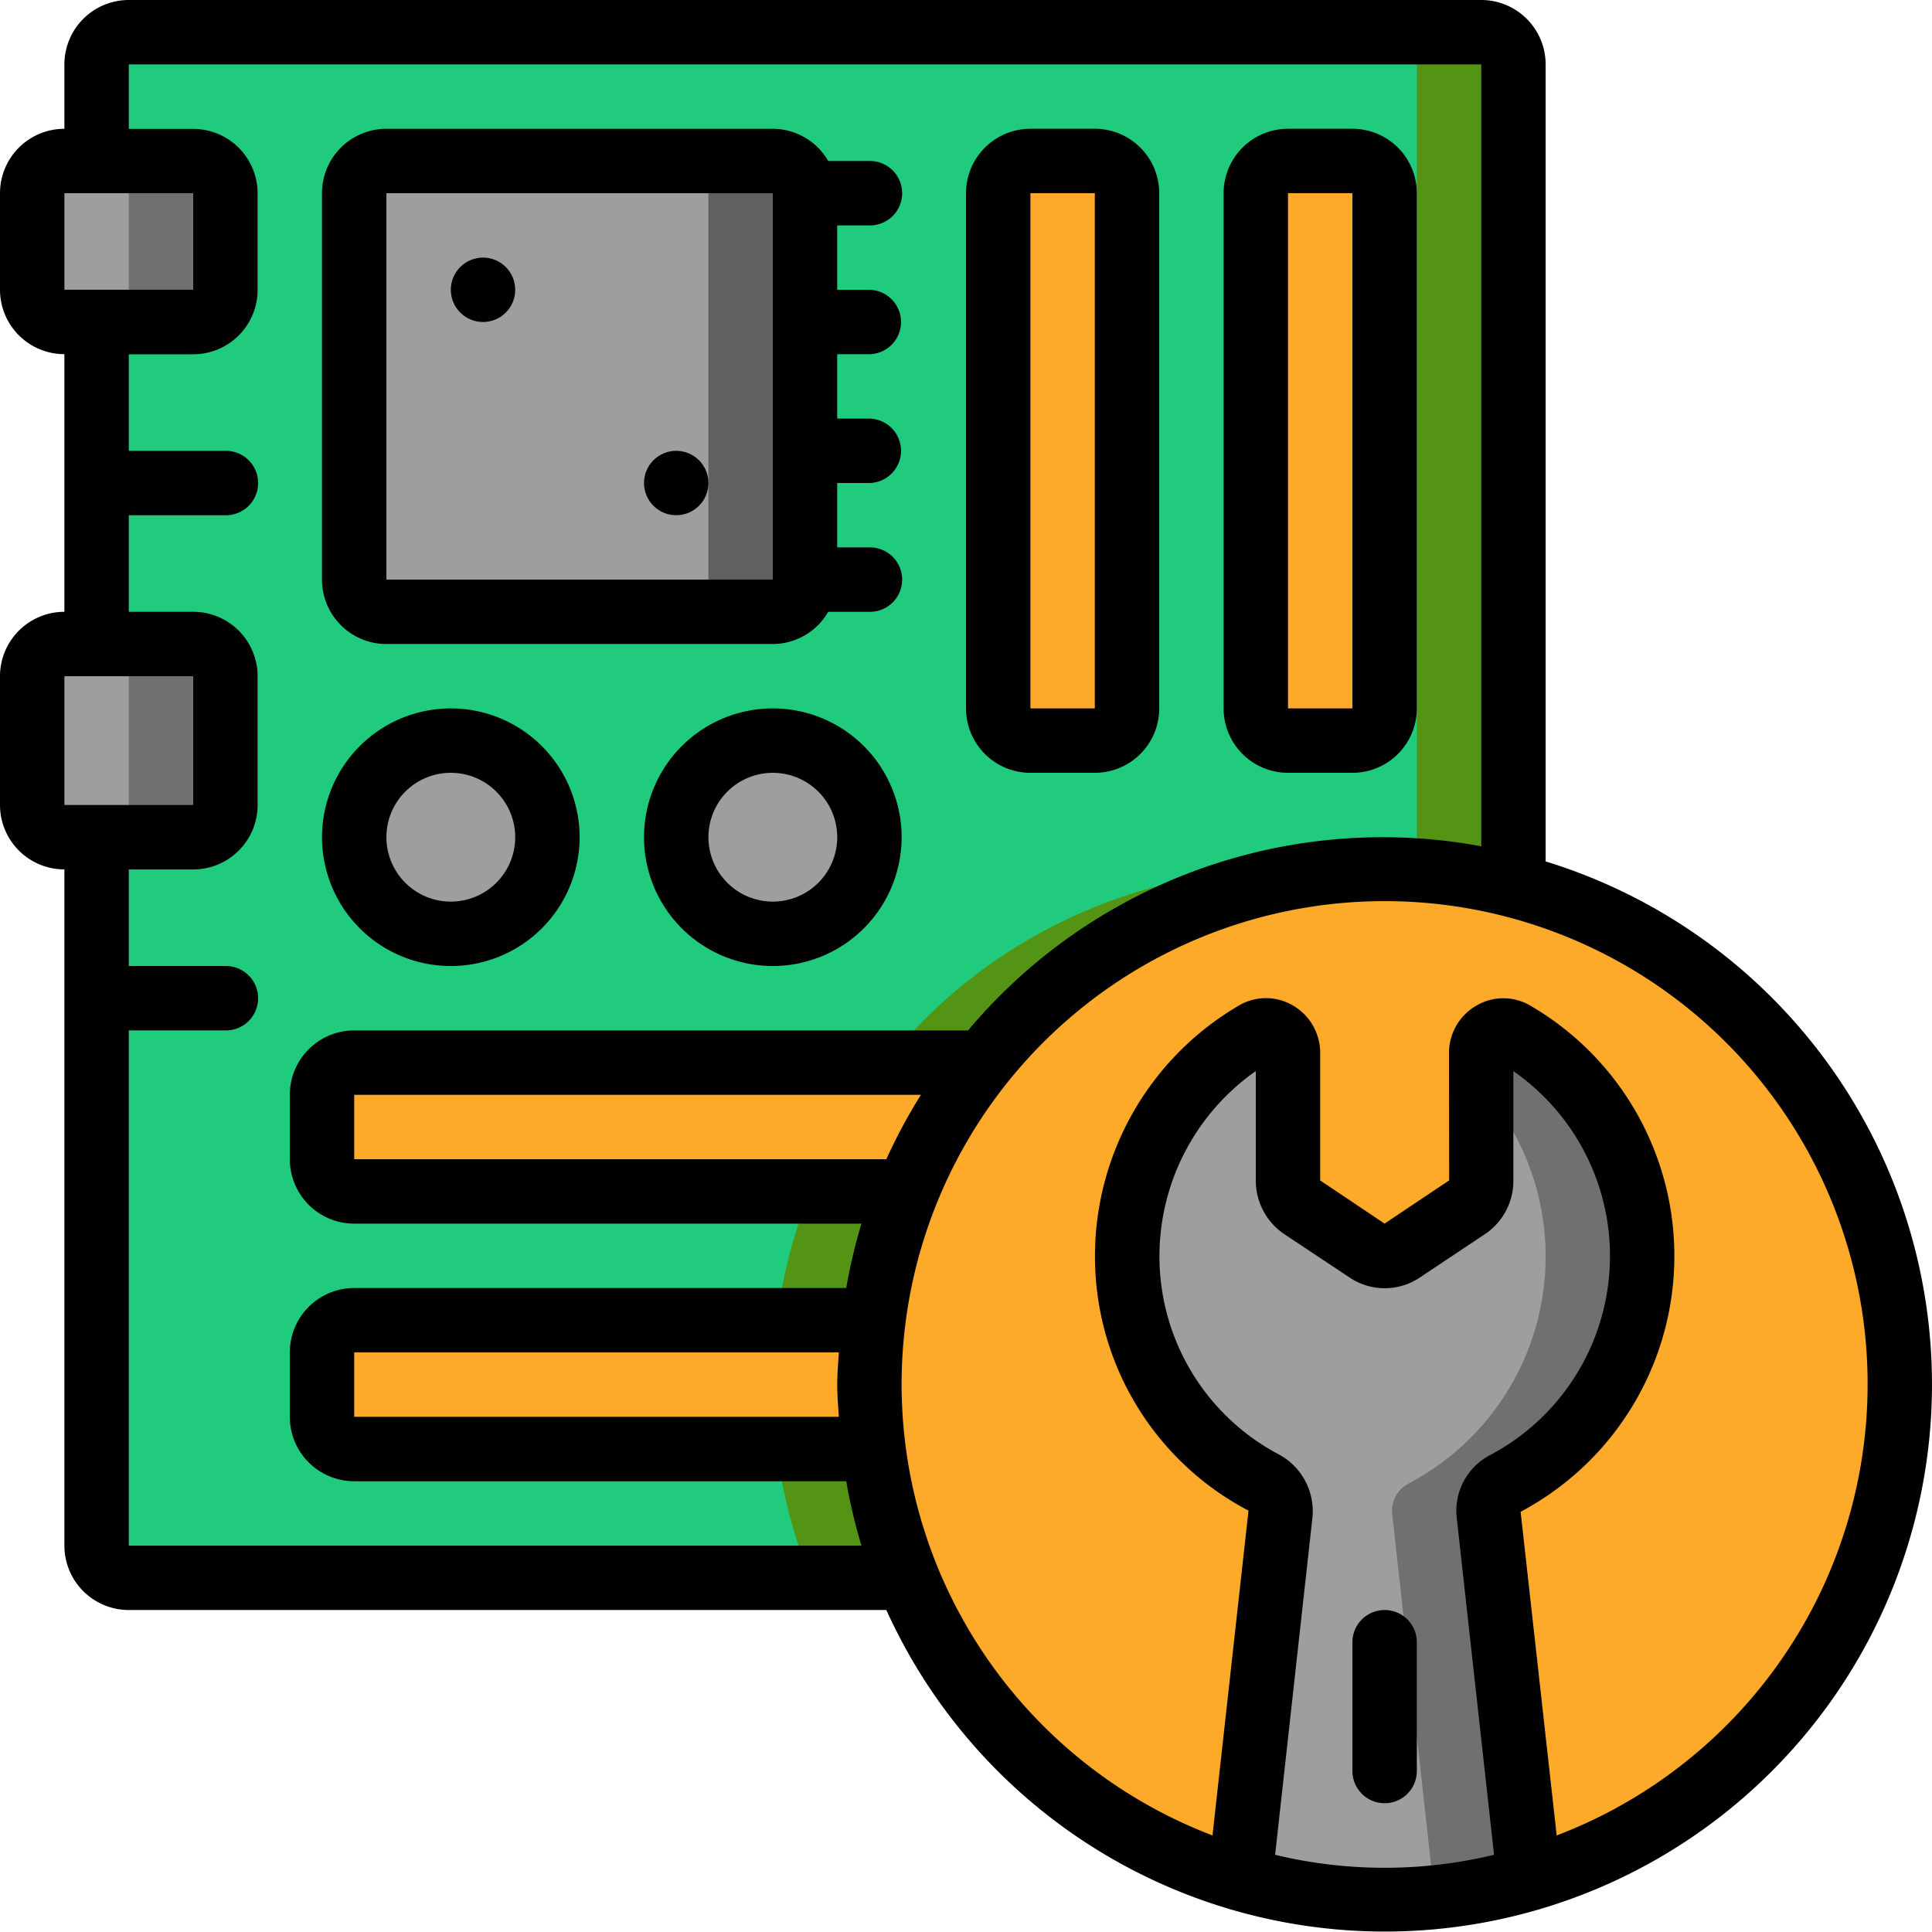 <svg id="Page-1" xmlns="http://www.w3.org/2000/svg" width="194.078" height="194.043" viewBox="0 0 194.078 194.043">
  <g id="_061---Motherboard-Repair" data-name="061---Motherboard-Repair">
    <path id="Path" d="M333.91,282.155a51.755,51.755,0,0,1-99.726,19.408,50.987,50.987,0,0,1-3.785-19.408,51.755,51.755,0,0,1,103.51,0Z" transform="translate(-143.063 -143.063)" fill="#fda929" fill-rule="evenodd"/>
    <path id="Path-2" data-name="Path" d="M339.071,358.352,335,321.625a3.085,3.085,0,0,1,1.688-3.047,25.861,25.861,0,0,0,.86-45.2,2.216,2.216,0,0,0-3.3,1.941v12.868a3.2,3.2,0,0,1-1.423,2.659l-6.5,4.335a3.115,3.115,0,0,1-3.558,0l-6.47-4.3a3.262,3.262,0,0,1-1.456-2.714V275.314a2.216,2.216,0,0,0-3.293-1.941,25.832,25.832,0,0,0,.773,45.13,3.234,3.234,0,0,1,1.756,3.176l-4.056,36.672Z" transform="translate(-185.455 -169.572)" fill="#9e9e9e" fill-rule="evenodd"/>
    <path id="Path-3" data-name="Path" d="M380.292,318.578a25.861,25.861,0,0,0,.86-45.2,2.216,2.216,0,0,0-3.3,1.941v3.4a25.771,25.771,0,0,1-7.262,39.861,3.085,3.085,0,0,0-1.688,3.047l4.066,36.723h9.7L378.6,321.625a3.085,3.085,0,0,1,1.688-3.047Z" transform="translate(-229.054 -169.572)" fill="#707070" fill-rule="evenodd"/>
    <path id="Path-4" data-name="Path" d="M167.926,11.768V94.252a51.845,51.845,0,0,0-64.694,50.137,50.987,50.987,0,0,0,3.785,19.408H28.835a3.235,3.235,0,0,1-3.235-3.235V89.4h9.7a3.235,3.235,0,0,0,3.235-3.235V73.227A3.234,3.234,0,0,0,35.3,69.992H25.6V37.645h9.7a3.234,3.234,0,0,0,3.235-3.235v-9.7A3.234,3.234,0,0,0,35.3,21.472H25.6v-9.7a3.235,3.235,0,0,1,3.235-3.235H164.691A3.235,3.235,0,0,1,167.926,11.768Z" transform="translate(-15.896 -5.298)" fill="#20cb7d" fill-rule="evenodd"/>
    <path id="Path-5" data-name="Path" d="M261.407,230.646c-1.617-.146-3.215-.246-4.852-.246A51.755,51.755,0,0,0,204.8,282.155a50.987,50.987,0,0,0,3.785,19.408h9.7a50.987,50.987,0,0,1-3.785-19.408A51.729,51.729,0,0,1,261.407,230.646Z" transform="translate(-127.167 -143.063)" fill="#549414" fill-rule="evenodd"/>
    <path id="Path-6" data-name="Path" d="M376.637,8.533h-9.7a3.235,3.235,0,0,1,3.235,3.235V92.735a51.1,51.1,0,0,1,9.7,1.517V11.768A3.235,3.235,0,0,0,376.637,8.533Z" transform="translate(-227.842 -5.298)" fill="#549414" fill-rule="evenodd"/>
    <rect id="Rectangle" width="19.408" height="16.173" rx="8.087" transform="translate(3.235 16.173)" fill="#9e9e9e"/>
    <path id="Path-7" data-name="Path" d="M35.3,42.667H25.6A3.234,3.234,0,0,1,28.835,45.9v9.7A3.234,3.234,0,0,1,25.6,58.84h9.7a3.234,3.234,0,0,0,3.235-3.235V45.9A3.234,3.234,0,0,0,35.3,42.667Z" transform="translate(-15.896 -26.493)" fill="#707070" fill-rule="evenodd"/>
    <rect id="Rectangle-2" data-name="Rectangle" width="19.408" height="19.408" rx="8.533" transform="translate(3.235 64.694)" fill="#9e9e9e"/>
    <path id="Path-8" data-name="Path" d="M35.3,170.667H25.6a3.234,3.234,0,0,1,3.235,3.235V186.84a3.235,3.235,0,0,1-3.235,3.235h9.7a3.235,3.235,0,0,0,3.235-3.235V173.9A3.234,3.234,0,0,0,35.3,170.667Z" transform="translate(-15.896 -105.973)" fill="#707070" fill-rule="evenodd"/>
    <rect id="Rectangle-3" data-name="Rectangle" width="45.286" height="45.286" rx="8.533" transform="translate(35.582 16.173)" fill="#9e9e9e"/>
    <path id="Path-9" data-name="Path" d="M188.9,42.667h-9.7a3.234,3.234,0,0,1,3.235,3.235V84.718a3.234,3.234,0,0,1-3.235,3.235h9.7a3.234,3.234,0,0,0,3.235-3.235V45.9A3.234,3.234,0,0,0,188.9,42.667Z" transform="translate(-111.272 -26.493)" fill="#606060" fill-rule="evenodd"/>
    <rect id="Rectangle-4" data-name="Rectangle" width="12.939" height="58.224" rx="6.469" transform="translate(100.275 16.173)" fill="#fda929"/>
    <rect id="Rectangle-5" data-name="Rectangle" width="12.939" height="58.224" rx="6.469" transform="translate(126.153 16.173)" fill="#fda929"/>
    <path id="Path-10" data-name="Path" d="M144.107,294.539H88.568a3.235,3.235,0,0,1-3.235-3.235v-6.47a3.235,3.235,0,0,1,3.235-3.235h63.109" transform="translate(-52.986 -174.855)" fill="#fda929" fill-rule="evenodd"/>
    <path id="Path-11" data-name="Path" d="M140.743,362.806H88.568a3.235,3.235,0,0,1-3.235-3.235V353.1a3.235,3.235,0,0,1,3.235-3.235h52.175" transform="translate(-52.986 -217.245)" fill="#fda929" fill-rule="evenodd"/>
    <circle id="Oval" cx="9.704" cy="9.704" r="9.704" transform="translate(35.582 74.398)" fill="#9e9e9e"/>
    <circle id="Oval-2" data-name="Oval" cx="9.704" cy="9.704" r="9.704" transform="translate(67.928 74.398)" fill="#9e9e9e"/>
    <g id="Grupo_162778" data-name="Grupo 162778">
      <path id="Shape" d="M155.265,86.537V6.469A6.469,6.469,0,0,0,148.8,0H12.939A6.469,6.469,0,0,0,6.469,6.469v6.469A6.469,6.469,0,0,0,0,19.408v9.7a6.469,6.469,0,0,0,6.469,6.469V61.459A6.469,6.469,0,0,0,0,67.928V80.867a6.469,6.469,0,0,0,6.469,6.469v67.928a6.469,6.469,0,0,0,6.469,6.469h76.1a54.964,54.964,0,1,0,66.227-75.2ZM6.469,19.408H19.408v9.7H6.469Zm0,48.52H19.408V80.867H6.469Zm6.469,87.337V103.51h9.7a3.235,3.235,0,1,0,0-6.469h-9.7v-9.7h6.47a6.469,6.469,0,0,0,6.469-6.469V67.928a6.469,6.469,0,0,0-6.469-6.47h-6.47v-9.7h9.7a3.235,3.235,0,1,0,0-6.469h-9.7v-9.7h6.47a6.469,6.469,0,0,0,6.469-6.469v-9.7a6.469,6.469,0,0,0-6.469-6.47h-6.47V6.469H148.8V85.011a54.394,54.394,0,0,0-51.554,18.5H35.582a6.469,6.469,0,0,0-6.469,6.469v6.47a6.469,6.469,0,0,0,6.469,6.469H86.537a54.381,54.381,0,0,0-1.526,6.469H35.582a6.469,6.469,0,0,0-6.469,6.469v6.47a6.469,6.469,0,0,0,6.469,6.469H85.011a54.37,54.37,0,0,0,1.526,6.47Zm71.328-12.939H35.582v-6.47H84.267c-.065,1.077-.165,2.141-.165,3.235S84.2,141.249,84.267,142.326Zm4.771-25.878H35.582v-6.47h56.93a54.775,54.775,0,0,0-3.474,6.47Zm39.055,69.869,3.746-33.848a6.47,6.47,0,0,0-3.423-6.392,22.487,22.487,0,0,1-11.751-16.934,22.72,22.72,0,0,1,9.487-21.549v11a6.469,6.469,0,0,0,2.911,5.412l6.408,4.257a6.33,6.33,0,0,0,7.2.042l6.505-4.335a6.421,6.421,0,0,0,2.85-5.36V107.6a22.624,22.624,0,0,1-2.316,38.558,6.3,6.3,0,0,0-3.38,6.256l3.755,33.909a47.018,47.018,0,0,1-22,0Zm28.284-1.941-3.623-32.512a29.093,29.093,0,0,0,.97-50.846,5.331,5.331,0,0,0-5.412,0,5.48,5.48,0,0,0-2.753,4.723l.016,12.835-6.486,4.341-6.469-4.335V105.742A5.5,5.5,0,0,0,129.87,101a5.343,5.343,0,0,0-5.4,0,29.161,29.161,0,0,0-14.233,28.95,28.789,28.789,0,0,0,15.18,21.8L121.8,184.377a48.52,48.52,0,1,1,34.582,0Z"/>
      <path id="Path-12" data-name="Path" d="M361.635,426.667A3.235,3.235,0,0,0,358.4,429.9V442.84a3.235,3.235,0,1,0,6.47,0V429.9A3.235,3.235,0,0,0,361.635,426.667Z" transform="translate(-222.543 -264.933)" fill-rule="evenodd"/>
      <path id="Shape-2" data-name="Shape" d="M91.8,85.888h38.816a6.447,6.447,0,0,0,5.57-3.235h4.134a3.235,3.235,0,1,0,0-6.469h-3.235v-6.47h3.235a3.235,3.235,0,0,0,0-6.469h-3.235V56.776h3.235a3.235,3.235,0,0,0,0-6.469h-3.235v-6.47h3.235a3.235,3.235,0,1,0,0-6.469h-4.134a6.447,6.447,0,0,0-5.57-3.235H91.8a6.469,6.469,0,0,0-6.47,6.47V79.419A6.469,6.469,0,0,0,91.8,85.888Zm0-45.286h38.816V79.419H91.8Z" transform="translate(-52.986 -21.194)"/>
      <circle id="Oval-3" data-name="Oval" cx="3.235" cy="3.235" r="3.235" transform="translate(45.286 25.877)"/>
      <circle id="Oval-4" data-name="Oval" cx="3.235" cy="3.235" r="3.235" transform="translate(64.694 45.286)"/>
      <path id="Shape-3" data-name="Shape" d="M262.469,98.827h6.469a6.469,6.469,0,0,0,6.47-6.469V40.6a6.469,6.469,0,0,0-6.47-6.47h-6.469A6.469,6.469,0,0,0,256,40.6V92.357A6.469,6.469,0,0,0,262.469,98.827Zm0-58.224h6.469V92.357h-6.469Z" transform="translate(-158.959 -21.194)"/>
      <path id="Shape-4" data-name="Shape" d="M330.736,98.827h6.47a6.469,6.469,0,0,0,6.469-6.469V40.6a6.469,6.469,0,0,0-6.469-6.47h-6.47a6.469,6.469,0,0,0-6.469,6.47V92.357A6.469,6.469,0,0,0,330.736,98.827Zm0-58.224h6.47V92.357h-6.47Z" transform="translate(-201.349 -21.194)"/>
      <path id="Shape-5" data-name="Shape" d="M98.272,213.611a12.939,12.939,0,1,0-12.939-12.939A12.939,12.939,0,0,0,98.272,213.611Zm0-19.408a6.469,6.469,0,1,1-6.469,6.469A6.469,6.469,0,0,1,98.272,194.2Z" transform="translate(-52.986 -116.57)"/>
      <path id="Shape-6" data-name="Shape" d="M183.606,187.733a12.939,12.939,0,1,0,12.939,12.939A12.939,12.939,0,0,0,183.606,187.733Zm0,19.408a6.469,6.469,0,1,1,6.47-6.469A6.469,6.469,0,0,1,183.606,207.141Z" transform="translate(-105.973 -116.57)"/>
    </g>
  </g>
</svg>
